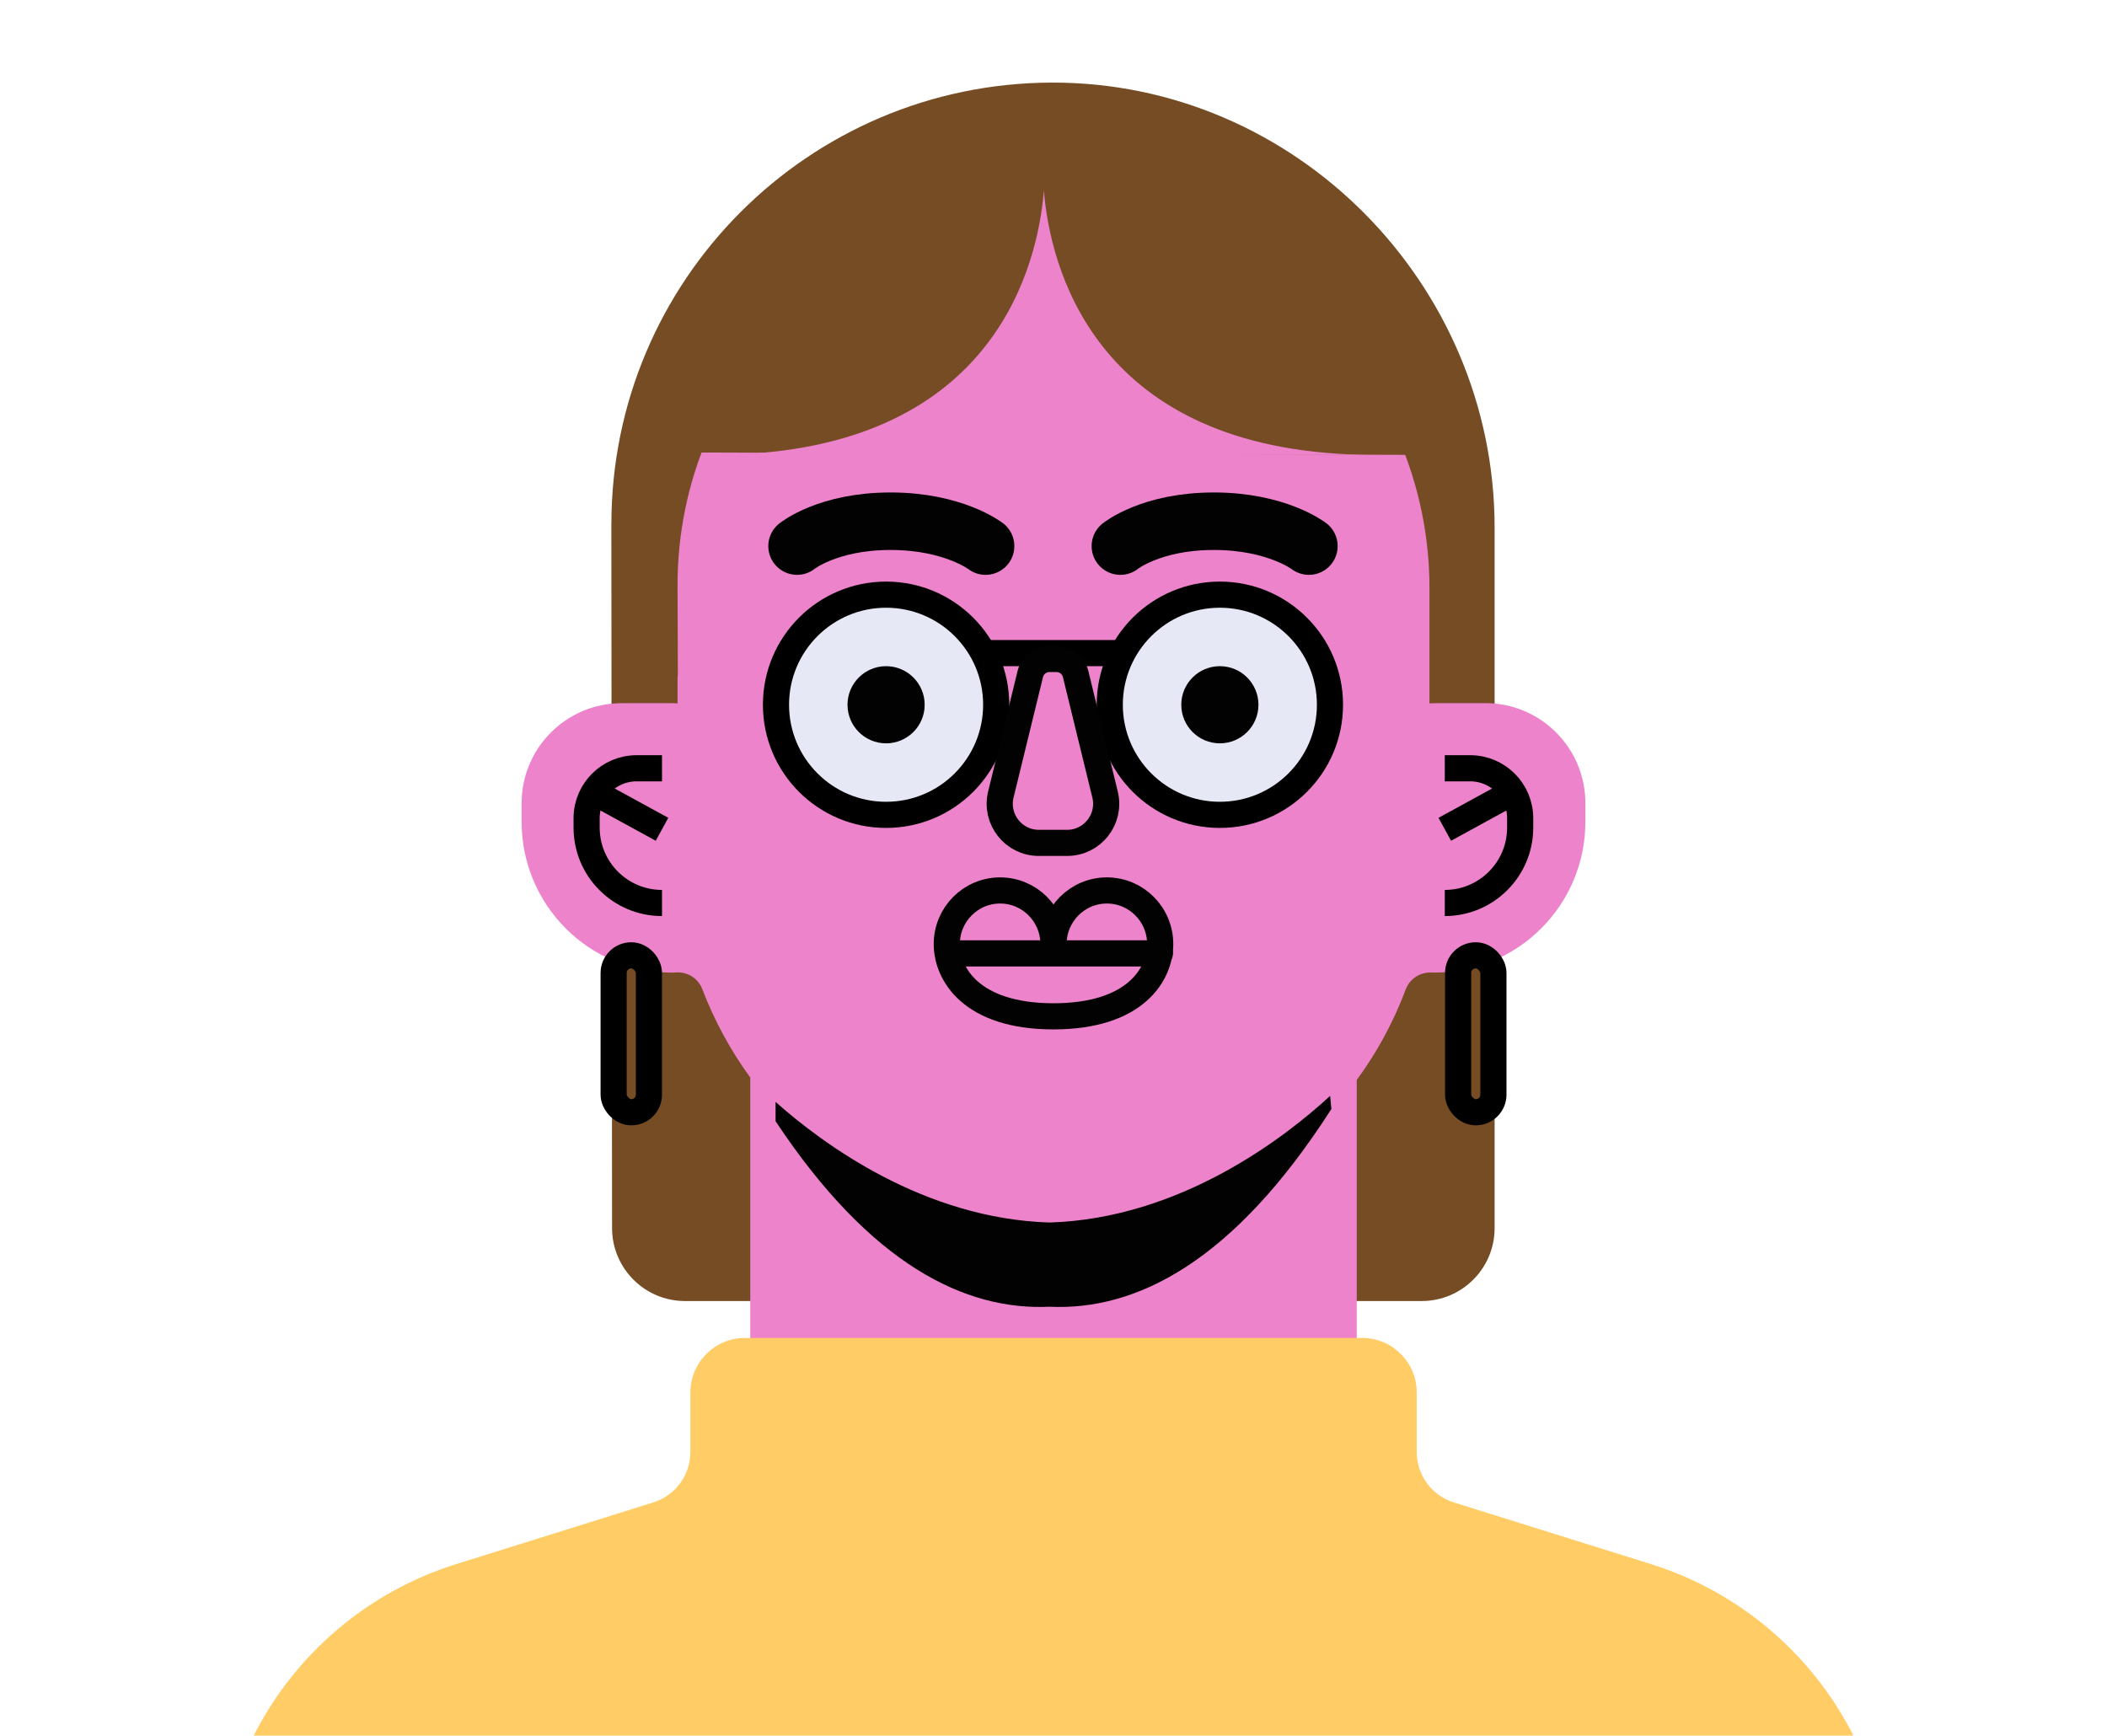 <?xml version="1.0" encoding="UTF-8"?><svg id="Layer_1" xmlns="http://www.w3.org/2000/svg" viewBox="0 0 403 332"><defs><style>.cls-1,.cls-2,.cls-3,.cls-4,.cls-5{stroke-width:5px;}.cls-1,.cls-2,.cls-5{stroke:#000;stroke-miterlimit:10;}.cls-1,.cls-3,.cls-6{fill:#ed83ca;}.cls-2{fill:#e7e8f5;}.cls-3,.cls-4,.cls-7{stroke:#020202;stroke-linecap:round;stroke-linejoin:round;}.cls-4,.cls-7,.cls-5{fill:none;}.cls-7{stroke-width:11px;}.cls-8{fill:#754c24;}.cls-8,.cls-9,.cls-6,.cls-10{stroke-width:0px;}.cls-9{fill:#fc6;}.cls-10{fill:#020202;}</style></defs><path class="cls-8" d="M116.94,100.26c0-46.54,37.65-84.29,84.15-84.46,46.63-.17,84.78,38.49,84.78,85.12v134c0,7.7-6.24,13.95-13.95,13.95h-140.9c-7.69,0-13.93-6.23-13.95-13.92l-.14-134.67Z"/><path class="cls-6" d="M284.1,134.51h-9.71c-.33,0-.66.02-.98.05v-22.09c0-39.7-32.48-72.61-72.18-72.47-39.59.14-71.64,32.28-71.64,71.91l.06,17.09c-.04.38-.06.76-.06,1.15v4.41c-.32-.04-.65-.05-.98-.05h-9.71c-10.57,0-19.13,8.57-19.13,19.13v3.57c0,15.93,12.91,28.84,28.84,28.84.23,0,.46,0,.68-.03,2.21-.17,4.25,1.13,5.04,3.2,2.31,6.05,5.41,11.73,9.17,16.9v71.13h116v-70.67c3.87-5.27,7.04-11.09,9.37-17.32.78-2.08,2.81-3.35,5.03-3.23.16,0,.32.01.49.01,7.96,0,15.17-3.23,20.39-8.45,5.22-5.22,8.45-12.43,8.45-20.39v-3.57c0-10.56-8.56-19.13-19.13-19.13Z"/><circle class="cls-2" cx="169.48" cy="134.81" r="21.06"/><circle class="cls-10" cx="169.48" cy="134.81" r="7.38"/><circle class="cls-2" cx="233.32" cy="134.81" r="21.06"/><circle class="cls-10" cx="233.32" cy="134.81" r="7.38"/><path class="cls-1" d="M126.62,146.96h-4.86c-5.28,0-9.56,4.28-9.56,9.56v1.79c0,7.96,6.46,14.42,14.42,14.42h0"/><line class="cls-5" x1="126.62" y1="158.63" x2="113.13" y2="151.25"/><path class="cls-1" d="M276.34,146.96h4.86c5.28,0,9.56,4.28,9.56,9.56v1.79c0,7.96-6.46,14.42-14.42,14.42h0"/><line class="cls-5" x1="276.34" y1="158.63" x2="289.83" y2="151.25"/><line class="cls-5" x1="188.51" y1="124.93" x2="214.29" y2="124.93"/><path class="cls-9" d="M354.58,332.16H48.44c7.84-15.58,21.74-27.64,38.88-32.99l37.64-11.78c4.22-1.32,7.09-5.23,7.09-9.65v-11.38c0-5.76,4.67-10.43,10.42-10.43h118.07c5.76,0,10.43,4.67,10.43,10.43v11.38c0,4.42,2.87,8.33,7.09,9.65l37.64,11.78c17.13,5.35,31.04,17.41,38.88,32.99Z"/><path class="cls-8" d="M130.35,86.55c0-33.11,37.75-59.96,70.83-60.08,33.17-.12,72.64,27.38,72.64,60.55l-143.47-.47Z"/><path class="cls-6" d="M262.9,87.01h-126.46c52,0,61.44-33.99,63.07-48.97.06-.56.11-1.1.15-1.6.04.51.09,1.04.15,1.6,1.64,14.98,11.07,48.97,63.08,48.97Z"/><path class="cls-3" d="M201.49,180.59c0-5.67-4.57-10.26-10.2-10.26s-10.2,4.59-10.2,10.26,4.64,13.82,20.41,13.82,20.41-8.15,20.41-13.82-4.57-10.26-10.2-10.26-10.2,4.59-10.2,10.26"/><line class="cls-4" x1="181.43" y1="182.37" x2="221.85" y2="182.37"/><path class="cls-3" d="M205.73,128.93c-.41-1.69-1.93-2.88-3.67-2.88h-1.33c-1.74,0-3.26,1.19-3.67,2.88l-5.63,23.05c-1.15,4.71,2.42,9.25,7.26,9.25h5.41c4.85,0,8.41-4.54,7.26-9.25l-5.63-23.05Z"/><path class="cls-7" d="M214.29,104.46s5.86-4.76,17.88-4.76,18.18,4.76,18.18,4.76"/><path class="cls-7" d="M152.45,104.46s5.86-4.76,17.88-4.76,18.18,4.76,18.18,4.76"/><rect class="cls-5" x="278.89" y="182.74" width="6.75" height="30.02" rx="3.37" ry="3.37"/><rect class="cls-5" x="117.37" y="182.74" width="6.75" height="30.02" rx="3.37" ry="3.37"/><path class="cls-10" d="M254.65,212.13c-18.76,29.32-37.37,38.6-53.9,37.83-16.1.75-34.17-8-52.41-35.49v-3.69c9.14,8.13,28.45,22.34,52.4,23.07,25.14-.77,45.15-16.38,53.67-24.22l.24,2.5Z"/></svg>